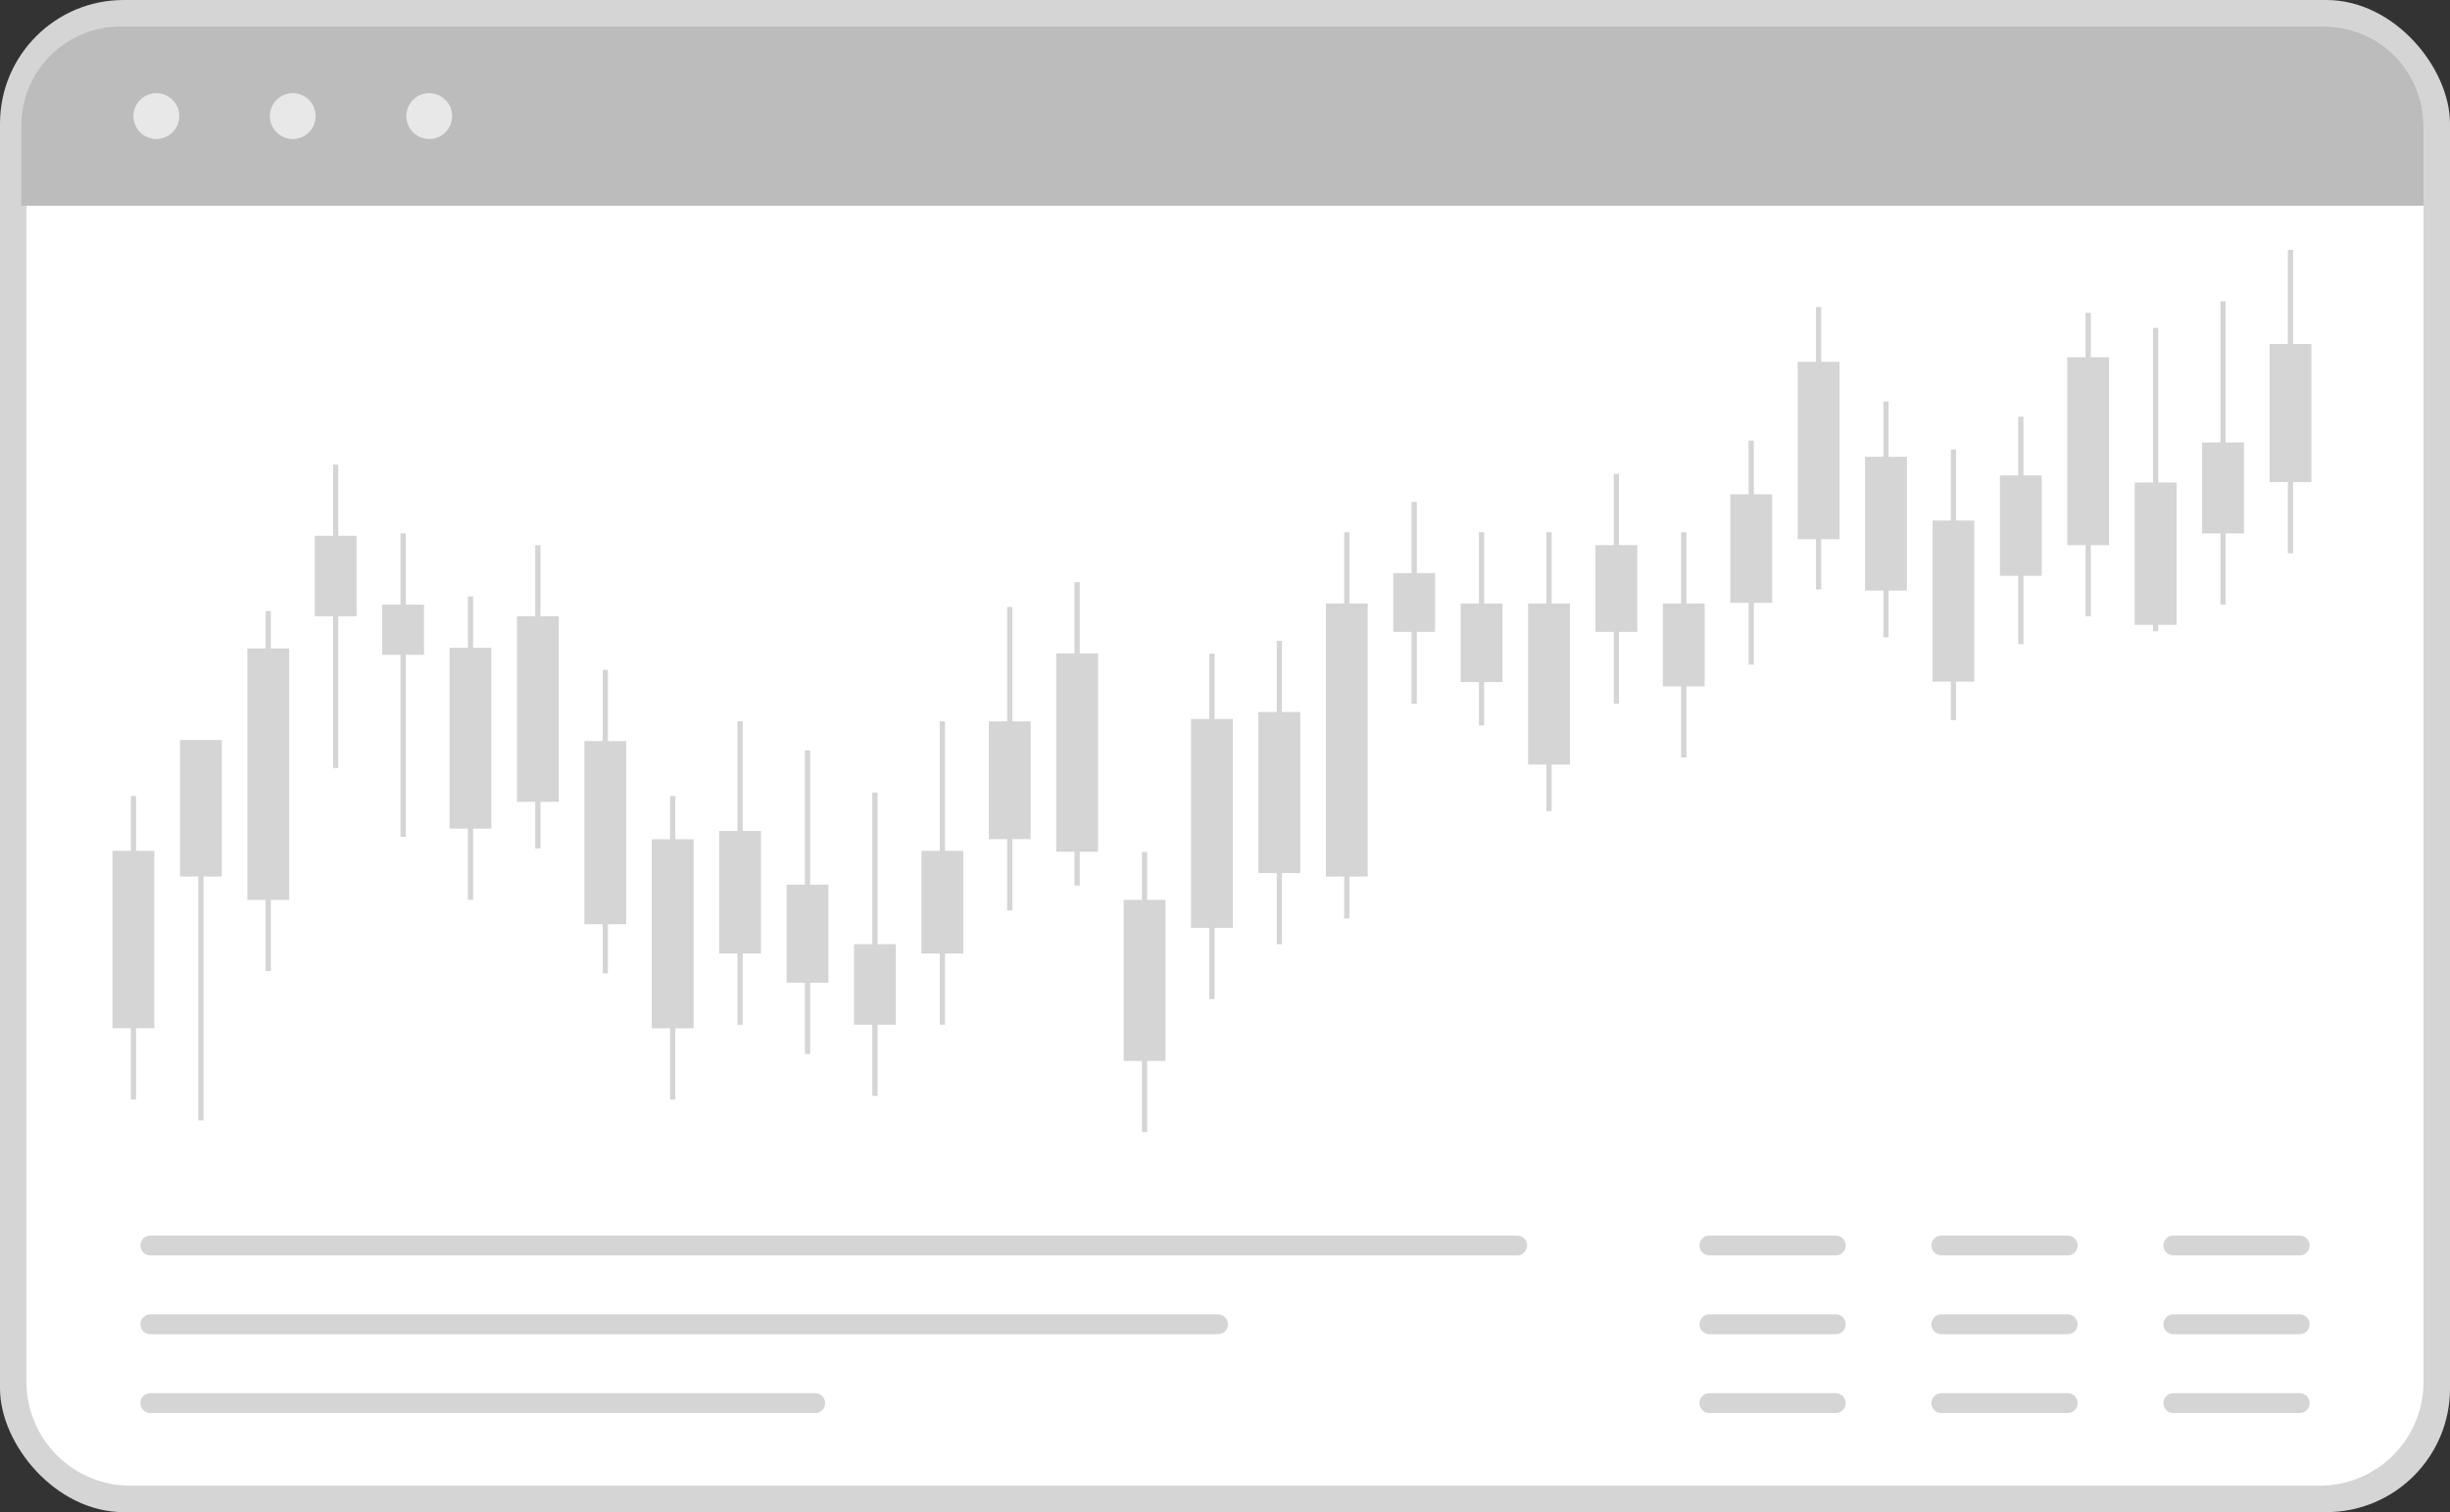<svg id="Layer_1" data-name="Layer 1" xmlns="http://www.w3.org/2000/svg" viewBox="0 0 370.14 228.47"><rect x="0" y="0" width="370.14" height="228.47" fill="#333333" stroke="none"/><defs><style>.cls-1{fill:#d5d5d5;}.cls-2{fill:#fff;}.cls-3{fill:#bcbcbc;}.cls-4{fill:#e8e8e8;}.cls-5,.cls-6,.cls-7{fill:none;stroke:#d5d5d5;}.cls-5{stroke-linecap:round;stroke-linejoin:round;stroke-width:3px;}.cls-6,.cls-7{stroke-miterlimit:10;}.cls-6{stroke-width:0.79px;}.cls-7{stroke-width:6.32px;}</style></defs><title>choose-bg-graph</title><rect class="cls-1" width="370.14" height="228.47" rx="18.68"/><path class="cls-2" d="M396.86,1327.82a15.68,15.68,0,0,1-15.68-15.68V1122.35a15,15,0,0,1,15-15H728.32a15,15,0,0,1,15,15v189.79a15.68,15.68,0,0,1-15.68,15.68Z" transform="translate(-377.18 -1103.35)"/><path class="cls-3" d="M395.4,1107.35H728.32a15,15,0,0,1,15,15v12.08H380.4v-12.08A15,15,0,0,1,395.4,1107.35Z" transform="translate(-377.18 -1103.35)"/><path class="cls-4" d="M404.26,1120.89a3.46,3.46,0,1,1-3.46-3.46A3.46,3.46,0,0,1,404.26,1120.89Z" transform="translate(-377.18 -1103.35)"/><path class="cls-4" d="M424.87,1120.89a3.46,3.46,0,1,1-3.46-3.46A3.46,3.46,0,0,1,424.87,1120.89Z" transform="translate(-377.18 -1103.35)"/><path class="cls-4" d="M445.49,1120.89a3.46,3.46,0,1,1-3.46-3.46A3.46,3.46,0,0,1,445.49,1120.89Z" transform="translate(-377.18 -1103.35)"/><line class="cls-5" x1="22.71" y1="188.18" x2="229.21" y2="188.18"/><line class="cls-5" x1="22.71" y1="200.09" x2="184.02" y2="200.09"/><line class="cls-5" x1="22.71" y1="212" x2="123.16" y2="212"/><line class="cls-5" x1="258.25" y1="188.18" x2="277.34" y2="188.18"/><line class="cls-5" x1="258.25" y1="200.09" x2="277.34" y2="200.09"/><line class="cls-5" x1="258.25" y1="212" x2="277.34" y2="212"/><line class="cls-5" x1="293.29" y1="188.18" x2="312.38" y2="188.18"/><line class="cls-5" x1="293.29" y1="200.09" x2="312.38" y2="200.09"/><line class="cls-5" x1="293.29" y1="212" x2="312.38" y2="212"/><line class="cls-5" x1="328.34" y1="188.18" x2="347.43" y2="188.18"/><line class="cls-5" x1="328.34" y1="200.09" x2="347.43" y2="200.09"/><line class="cls-5" x1="328.34" y1="212" x2="347.43" y2="212"/><line class="cls-6" x1="346.04" y1="37.75" x2="346.04" y2="83.6"/><line class="cls-7" x1="346.04" y1="51.98" x2="346.04" y2="72.84"/><line class="cls-6" x1="335.85" y1="45.51" x2="335.85" y2="91.35"/><line class="cls-7" x1="335.85" y1="66.85" x2="335.85" y2="80.6"/><line class="cls-6" x1="325.67" y1="49.54" x2="325.67" y2="95.38"/><line class="cls-7" x1="325.67" y1="72.9" x2="325.67" y2="94.41"/><line class="cls-6" x1="315.48" y1="47.27" x2="315.48" y2="93.12"/><line class="cls-7" x1="315.48" y1="53.98" x2="315.48" y2="82.36"/><line class="cls-6" x1="305.3" y1="62.96" x2="305.3" y2="97.34"/><line class="cls-7" x1="305.3" y1="71.84" x2="305.3" y2="87"/><line class="cls-6" x1="295.12" y1="67.9" x2="295.12" y2="108.8"/><line class="cls-7" x1="295.12" y1="78.65" x2="295.12" y2="102.99"/><line class="cls-6" x1="284.93" y1="60.67" x2="284.93" y2="96.29"/><line class="cls-7" x1="284.93" y1="69.02" x2="284.93" y2="89.23"/><line class="cls-6" x1="274.75" y1="46.39" x2="274.75" y2="89.06"/><line class="cls-7" x1="274.75" y1="54.67" x2="274.75" y2="81.47"/><line class="cls-6" x1="264.57" y1="66.57" x2="264.57" y2="100.42"/><line class="cls-7" x1="264.57" y1="74.68" x2="264.57" y2="91.08"/><line class="cls-6" x1="254.38" y1="80.42" x2="254.38" y2="114.45"/><line class="cls-7" x1="254.38" y1="91.18" x2="254.38" y2="103.7"/><line class="cls-6" x1="244.2" y1="71.61" x2="244.2" y2="106.34"/><line class="cls-7" x1="244.2" y1="82.36" x2="244.2" y2="95.47"/><line class="cls-6" x1="234.02" y1="80.42" x2="234.02" y2="122.56"/><line class="cls-7" x1="234.02" y1="91.18" x2="234.02" y2="115.51"/><line class="cls-6" x1="223.83" y1="80.42" x2="223.83" y2="109.6"/><line class="cls-7" x1="223.83" y1="91.18" x2="223.83" y2="103.05"/><line class="cls-6" x1="213.65" y1="75.84" x2="213.65" y2="106.34"/><line class="cls-7" x1="213.65" y1="86.59" x2="213.65" y2="95.47"/><line class="cls-6" x1="203.47" y1="80.42" x2="203.47" y2="138.78"/><line class="cls-7" x1="203.47" y1="91.18" x2="203.47" y2="132.44"/><line class="cls-6" x1="193.28" y1="96.82" x2="193.28" y2="142.66"/><line class="cls-7" x1="193.28" y1="107.58" x2="193.28" y2="131.91"/><line class="cls-6" x1="183.1" y1="98.76" x2="183.1" y2="150.95"/><line class="cls-7" x1="183.1" y1="108.63" x2="183.1" y2="140.19"/><line class="cls-6" x1="172.92" y1="128.74" x2="172.92" y2="171.05"/><line class="cls-7" x1="172.92" y1="135.96" x2="172.92" y2="160.3"/><line class="cls-6" x1="162.73" y1="87.96" x2="162.73" y2="133.8"/><line class="cls-7" x1="162.73" y1="98.72" x2="162.73" y2="128.69"/><line class="cls-6" x1="152.55" y1="91.71" x2="152.55" y2="137.55"/><line class="cls-7" x1="152.55" y1="108.99" x2="152.55" y2="126.79"/><line class="cls-6" x1="142.37" y1="108.99" x2="142.37" y2="154.83"/><line class="cls-7" x1="142.37" y1="128.56" x2="142.37" y2="144.07"/><line class="cls-6" x1="132.18" y1="119.74" x2="132.18" y2="165.58"/><line class="cls-7" x1="132.18" y1="142.66" x2="132.18" y2="154.83"/><line class="cls-6" x1="122" y1="113.39" x2="122" y2="159.24"/><line class="cls-7" x1="122" y1="133.67" x2="122" y2="148.48"/><line class="cls-6" x1="111.81" y1="108.99" x2="111.81" y2="154.83"/><line class="cls-7" x1="111.81" y1="125.56" x2="111.81" y2="144.07"/><line class="cls-6" x1="101.63" y1="120.28" x2="101.63" y2="166.13"/><line class="cls-7" x1="101.63" y1="126.81" x2="101.63" y2="155.37"/><line class="cls-6" x1="91.45" y1="101.21" x2="91.45" y2="147.06"/><line class="cls-7" x1="91.45" y1="111.97" x2="91.45" y2="139.65"/><line class="cls-6" x1="81.26" y1="82.36" x2="81.26" y2="128.2"/><line class="cls-7" x1="81.26" y1="93.11" x2="81.26" y2="121.15"/><line class="cls-6" x1="71.08" y1="90.11" x2="71.08" y2="135.96"/><line class="cls-7" x1="71.08" y1="97.87" x2="71.08" y2="125.2"/><line class="cls-6" x1="60.9" y1="80.6" x2="60.9" y2="126.44"/><line class="cls-7" x1="60.9" y1="91.35" x2="60.9" y2="98.94"/><line class="cls-6" x1="50.71" y1="70.2" x2="50.71" y2="116.04"/><line class="cls-7" x1="50.71" y1="80.95" x2="50.71" y2="93.12"/><line class="cls-6" x1="40.53" y1="92.32" x2="40.53" y2="146.72"/><line class="cls-7" x1="40.53" y1="97.97" x2="40.53" y2="135.96"/><line class="cls-6" x1="30.35" y1="123.44" x2="30.35" y2="169.29"/><line class="cls-7" x1="30.35" y1="111.81" x2="30.35" y2="132.44"/><line class="cls-6" x1="20.16" y1="120.28" x2="20.16" y2="166.12"/><line class="cls-7" x1="20.16" y1="128.56" x2="20.16" y2="155.36"/></svg>